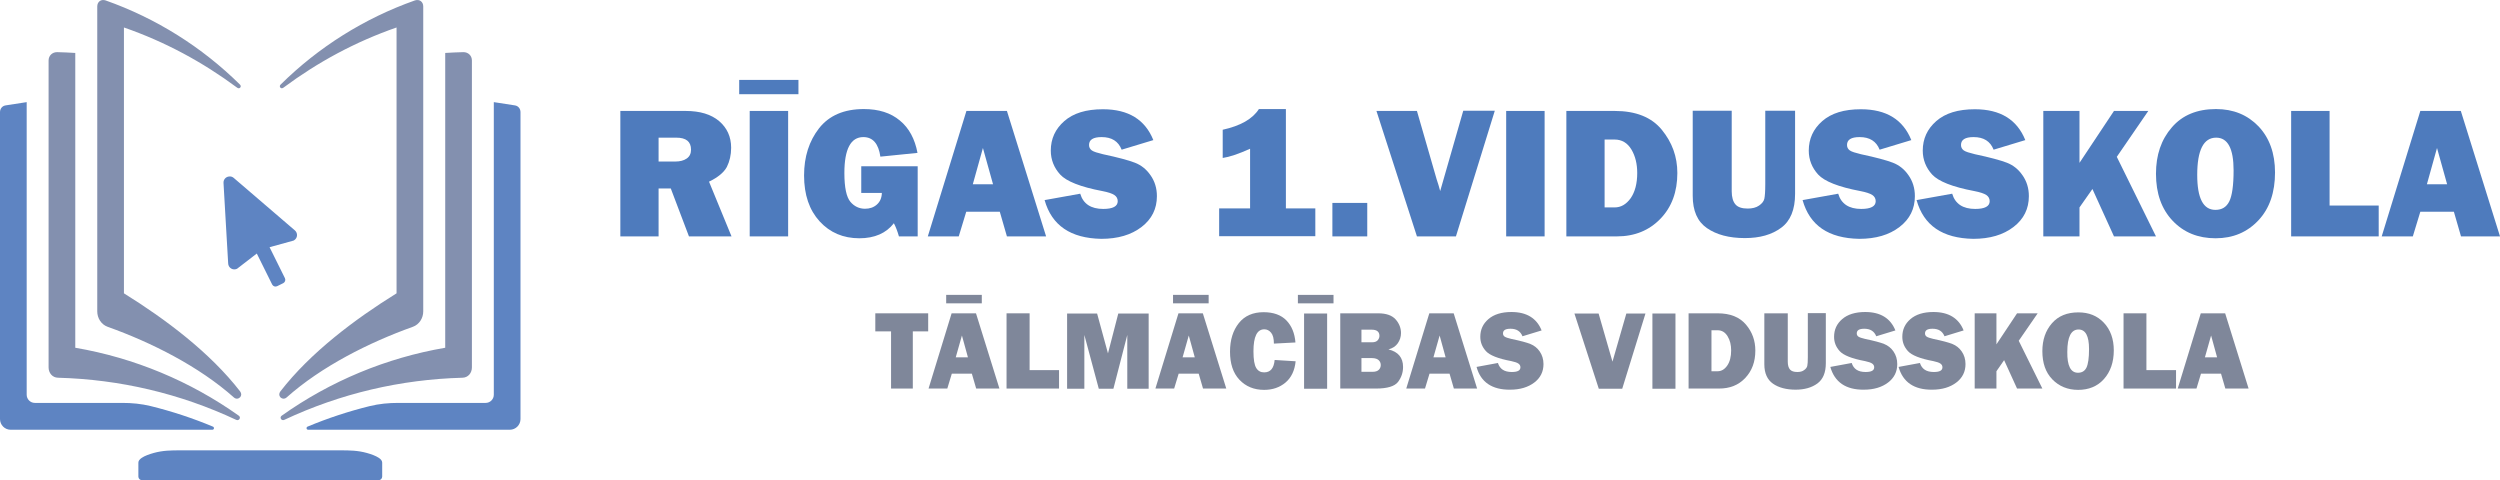 <svg width="479" height="92" viewBox="0 0 479 92" fill="none" xmlns="http://www.w3.org/2000/svg">
<path d="M174.894 63.491V74.446H170.727V63.491H167.71V60.032H177.84V63.491H174.894Z" fill="#7F879A"/>
<path d="M187.035 74.446L186.209 71.6H182.366L181.503 74.446H177.911L182.33 60.032H186.999L191.489 74.446H187.035ZM181.288 58.122V56.5H188.113V58.122H181.288ZM183.12 68.464H185.455L184.305 64.284L183.12 68.464Z" fill="#7F879A"/>
<path d="M202.912 70.915V74.446H192.854V60.032H197.273V70.915H202.912Z" fill="#7F879A"/>
<path d="M220.083 60.068V74.482H215.988V64.176L213.329 74.482H210.528L207.762 64.176V74.482H204.457V60.068H210.204L212.288 67.708L214.263 60.068H220.083Z" fill="#7F879A"/>
<path d="M230.499 74.446L229.673 71.6H225.83L224.968 74.446H221.376L225.794 60.032H230.464L234.954 74.446H230.499ZM224.752 58.122V56.5H231.577V58.122H224.752ZM226.584 68.464H228.919L227.77 64.284L226.584 68.464Z" fill="#7F879A"/>
<path d="M244.221 68.969L248.244 69.221C248.065 70.987 247.418 72.356 246.305 73.293C245.191 74.23 243.826 74.699 242.21 74.699C240.27 74.699 238.689 74.05 237.468 72.753C236.247 71.456 235.672 69.654 235.672 67.383C235.672 65.113 236.247 63.311 237.36 61.906C238.474 60.5 240.09 59.816 242.102 59.816C244.006 59.816 245.478 60.356 246.484 61.401C247.49 62.446 248.065 63.852 248.208 65.618L244.078 65.834C244.078 64.861 243.898 64.176 243.539 63.744C243.18 63.311 242.749 63.095 242.246 63.095C240.845 63.095 240.162 64.501 240.162 67.311C240.162 68.897 240.342 69.942 240.701 70.519C241.06 71.095 241.563 71.347 242.21 71.347C243.431 71.347 244.078 70.555 244.221 68.969Z" fill="#7F879A"/>
<path d="M248.676 58.122V56.5H255.501V58.122H248.676ZM254.279 60.068V74.482H249.861V60.068H254.279Z" fill="#7F879A"/>
<path d="M256.793 74.446V60.032H264.085C265.594 60.032 266.708 60.428 267.39 61.185C268.073 61.942 268.432 62.843 268.432 63.816C268.432 64.536 268.216 65.185 267.821 65.762C267.426 66.338 266.815 66.735 266.025 66.951C267.893 67.383 268.827 68.536 268.827 70.302C268.827 71.383 268.504 72.32 267.857 73.185C267.211 74.014 265.81 74.446 263.654 74.446H256.793V74.446ZM260.853 65.582H262.9C263.403 65.582 263.762 65.437 263.978 65.185C264.193 64.933 264.301 64.644 264.301 64.356C264.301 63.563 263.798 63.167 262.828 63.167H260.853V65.582V65.582ZM260.853 71.239H263.008C263.547 71.239 263.942 71.095 264.193 70.843C264.445 70.591 264.552 70.266 264.552 69.942C264.552 69.618 264.445 69.293 264.193 69.041C263.942 68.789 263.511 68.609 262.864 68.609H260.853V71.239Z" fill="#7F879A"/>
<path d="M278.562 74.446L277.735 71.6H273.892L273.03 74.446H269.438L273.856 60.032H278.526L283.016 74.446H278.562ZM274.646 68.464H276.981L275.832 64.284L274.646 68.464Z" fill="#7F879A"/>
<path d="M282.908 70.302L287.003 69.546C287.362 70.699 288.224 71.275 289.661 71.275C290.775 71.275 291.313 70.987 291.313 70.374C291.313 70.05 291.17 69.834 290.918 69.654C290.667 69.474 290.2 69.329 289.553 69.185C287.039 68.717 285.422 68.068 284.704 67.275C283.986 66.483 283.626 65.582 283.626 64.537C283.626 63.167 284.129 62.05 285.171 61.149C286.213 60.248 287.685 59.78 289.589 59.78C292.499 59.78 294.439 60.969 295.372 63.311L291.709 64.428C291.313 63.455 290.559 62.987 289.41 62.987C288.44 62.987 287.973 63.275 287.973 63.888C287.973 64.14 288.081 64.356 288.296 64.501C288.512 64.645 288.943 64.789 289.553 64.933C291.277 65.293 292.499 65.618 293.217 65.906C293.936 66.194 294.546 66.663 295.013 67.347C295.48 68.032 295.732 68.825 295.732 69.762C295.732 71.203 295.157 72.392 293.972 73.293C292.786 74.194 291.242 74.663 289.338 74.663C285.889 74.699 283.698 73.221 282.908 70.302Z" fill="#7F879A"/>
<path d="M315.273 60.068L310.818 74.482H306.328L301.659 60.068H306.292L308.555 67.924C308.699 68.392 308.843 68.861 308.951 69.293L311.609 60.068H315.273V60.068Z" fill="#7F879A"/>
<path d="M321.02 60.068V74.482H316.602V60.068H321.02Z" fill="#7F879A"/>
<path d="M323.534 74.446V60.032H329.102C331.509 60.032 333.305 60.753 334.526 62.194C335.748 63.636 336.322 65.293 336.322 67.167C336.322 69.329 335.676 71.059 334.383 72.428C333.089 73.798 331.437 74.446 329.354 74.446H323.534ZM327.953 71.131H329.102C329.821 71.131 330.431 70.771 330.934 70.05C331.437 69.329 331.688 68.356 331.688 67.131C331.688 66.086 331.473 65.185 331.006 64.428C330.539 63.672 329.928 63.275 329.066 63.275H327.917V71.131H327.953Z" fill="#7F879A"/>
<path d="M349.829 60.068V69.581C349.829 71.383 349.29 72.681 348.212 73.473C347.134 74.266 345.734 74.662 344.045 74.662C342.249 74.662 340.776 74.266 339.699 73.509C338.621 72.753 338.047 71.527 338.047 69.798V60.032H342.537V69.293C342.537 69.978 342.68 70.482 342.968 70.807C343.255 71.131 343.722 71.275 344.369 71.275C344.907 71.275 345.338 71.167 345.662 70.915C345.985 70.699 346.201 70.41 346.272 70.122C346.344 69.834 346.38 69.257 346.38 68.428V59.996H349.829V60.068Z" fill="#7F879A"/>
<path d="M350.691 70.302L354.786 69.546C355.145 70.699 356.007 71.275 357.444 71.275C358.557 71.275 359.096 70.987 359.096 70.374C359.096 70.05 358.952 69.834 358.701 69.654C358.45 69.474 357.983 69.329 357.336 69.185C354.822 68.717 353.205 68.068 352.487 67.275C351.768 66.483 351.409 65.582 351.409 64.537C351.409 63.167 351.912 62.05 352.954 61.149C353.995 60.248 355.468 59.78 357.372 59.78C360.282 59.78 362.221 60.969 363.155 63.311L359.491 64.428C359.096 63.455 358.342 62.987 357.192 62.987C356.222 62.987 355.756 63.275 355.756 63.888C355.756 64.14 355.863 64.356 356.079 64.501C356.294 64.645 356.725 64.789 357.336 64.933C359.06 65.293 360.282 65.618 361 65.906C361.718 66.194 362.329 66.663 362.796 67.347C363.263 68.032 363.514 68.825 363.514 69.762C363.514 71.203 362.94 72.392 361.754 73.293C360.569 74.194 359.024 74.663 357.12 74.663C353.672 74.699 351.517 73.221 350.691 70.302Z" fill="#7F879A"/>
<path d="M363.766 70.302L367.861 69.546C368.22 70.699 369.082 71.275 370.519 71.275C371.632 71.275 372.171 70.987 372.171 70.374C372.171 70.05 372.028 69.834 371.776 69.654C371.525 69.474 371.058 69.329 370.411 69.185C367.897 68.717 366.28 68.068 365.562 67.275C364.843 66.483 364.484 65.582 364.484 64.537C364.484 63.167 364.987 62.05 366.029 61.149C367.07 60.248 368.543 59.78 370.447 59.78C373.357 59.78 375.296 60.969 376.23 63.311L372.566 64.428C372.171 63.455 371.417 62.987 370.267 62.987C369.298 62.987 368.831 63.275 368.831 63.888C368.831 64.14 368.938 64.356 369.154 64.501C369.369 64.645 369.8 64.789 370.411 64.933C372.135 65.293 373.357 65.618 374.075 65.906C374.793 66.194 375.404 66.663 375.871 67.347C376.338 68.032 376.59 68.825 376.59 69.762C376.59 71.203 376.015 72.392 374.829 73.293C373.644 74.194 372.099 74.663 370.196 74.663C366.747 74.699 364.592 73.221 363.766 70.302Z" fill="#7F879A"/>
<path d="M391.317 74.446H386.468L383.989 69.005L382.517 71.131V74.446H378.35V60.032H382.517V65.978L386.468 60.032H390.419L386.791 65.293L391.317 74.446Z" fill="#7F879A"/>
<path d="M398.178 74.699C396.166 74.699 394.514 74.014 393.221 72.681C391.928 71.347 391.317 69.546 391.317 67.275C391.317 65.113 391.928 63.347 393.149 61.942C394.37 60.536 396.059 59.852 398.214 59.852C400.226 59.852 401.842 60.5 403.099 61.834C404.356 63.167 405.003 64.933 405.003 67.131C405.003 69.401 404.356 71.239 403.099 72.645C401.842 74.05 400.154 74.699 398.178 74.699ZM398.142 71.419C398.896 71.419 399.435 71.095 399.759 70.446C400.082 69.798 400.261 68.609 400.261 66.879C400.261 64.356 399.579 63.131 398.25 63.131C396.813 63.131 396.095 64.573 396.095 67.419C396.059 70.086 396.741 71.419 398.142 71.419Z" fill="#7F879A"/>
<path d="M416.929 70.915V74.446H406.871V60.032H411.253V70.915H416.929Z" fill="#7F879A"/>
<path d="M426.376 74.446L425.55 71.6H421.706L420.844 74.446H417.252L421.67 60.032H426.34L430.83 74.446H426.376ZM422.46 68.464H424.795L423.646 64.284L422.46 68.464Z" fill="#7F879A"/>
<path d="M140.159 45.293H132.005L128.52 36.104H126.185V45.293H118.858V21.257H131.358C134.124 21.257 136.243 21.905 137.788 23.203C139.297 24.5 140.087 26.194 140.087 28.32C140.087 29.689 139.799 30.915 139.261 31.996C138.686 33.041 137.572 33.978 135.848 34.806L140.159 45.293ZM126.221 30.951H129.346C130.28 30.951 130.999 30.77 131.574 30.374C132.148 29.978 132.4 29.401 132.4 28.68C132.4 27.131 131.466 26.374 129.562 26.374H126.185V30.951H126.221Z" fill="#4E7BBD"/>
<path d="M141.631 18.05V15.311H152.982V18.05H141.631ZM151.007 21.257V45.293H143.643V21.257H151.007Z" fill="#4E7BBD"/>
<path d="M175.828 31.816V45.293H172.236C171.949 44.284 171.625 43.455 171.266 42.77C169.793 44.68 167.566 45.653 164.657 45.653C161.568 45.653 159.017 44.572 157.041 42.41C155.066 40.248 154.06 37.329 154.06 33.617C154.06 30.014 155.03 27.023 156.934 24.572C158.873 22.122 161.711 20.896 165.519 20.896C168.357 20.896 170.655 21.617 172.416 23.095C174.176 24.536 175.289 26.626 175.792 29.293L168.68 30.014C168.321 27.527 167.243 26.266 165.411 26.266C163.004 26.266 161.783 28.572 161.783 33.149C161.783 35.924 162.178 37.761 162.932 38.662C163.687 39.563 164.657 39.996 165.734 39.996C166.632 39.996 167.387 39.743 167.997 39.203C168.608 38.662 168.931 37.942 168.967 36.969H165.016V31.852H175.828V31.816Z" fill="#4E7BBD"/>
<path d="M192.926 45.293L191.561 40.572H185.131L183.695 45.293H177.768L185.167 21.257H192.926L200.434 45.293H192.926ZM186.389 35.311H190.268L188.328 28.356L186.389 35.311Z" fill="#4E7BBD"/>
<path d="M200.146 38.338L206.971 37.113C207.546 39.059 209.019 40.032 211.39 40.032C213.222 40.032 214.156 39.527 214.156 38.554C214.156 38.05 213.94 37.653 213.509 37.365C213.078 37.077 212.324 36.825 211.21 36.608C207.007 35.816 204.313 34.734 203.128 33.437C201.943 32.14 201.332 30.59 201.332 28.86C201.332 26.59 202.194 24.716 203.918 23.203C205.642 21.689 208.085 20.933 211.318 20.933C216.203 20.933 219.4 22.915 220.981 26.843L214.91 28.68C214.263 27.059 213.006 26.266 211.066 26.266C209.45 26.266 208.66 26.77 208.66 27.779C208.66 28.212 208.839 28.572 209.199 28.825C209.558 29.077 210.276 29.293 211.318 29.545C214.192 30.158 216.203 30.698 217.424 31.167C218.646 31.635 219.651 32.428 220.442 33.581C221.232 34.698 221.663 36.032 221.663 37.581C221.663 39.996 220.693 41.978 218.718 43.491C216.742 45.005 214.192 45.762 210.995 45.762C205.139 45.653 201.511 43.203 200.146 38.338Z" fill="#4E7BBD"/>
<path d="M246.377 39.924H252.016V45.257H233.589V39.924H239.516V28.5C237.289 29.509 235.528 30.086 234.271 30.266V24.86C237.684 24.104 239.983 22.806 241.204 20.896H246.377V39.924Z" fill="#4E7BBD"/>
<path d="M261.966 38.879V45.293H255.285V38.879H261.966Z" fill="#4E7BBD"/>
<path d="M286.392 21.257L278.957 45.293H271.485L263.726 21.257H271.485L275.257 34.338C275.508 35.095 275.76 35.888 275.939 36.608L280.358 21.221H286.392V21.257Z" fill="#4E7BBD"/>
<path d="M295.947 21.257V45.293H288.583V21.257H295.947Z" fill="#4E7BBD"/>
<path d="M300.114 45.293V21.257H309.382C313.405 21.257 316.422 22.446 318.398 24.86C320.373 27.275 321.379 30.014 321.379 33.149C321.379 36.752 320.302 39.671 318.146 41.906C315.991 44.14 313.225 45.293 309.777 45.293H300.114V45.293ZM307.442 39.743H309.346C310.567 39.743 311.573 39.167 312.435 37.978C313.261 36.788 313.692 35.167 313.692 33.149C313.692 31.419 313.333 29.905 312.579 28.644C311.824 27.383 310.747 26.734 309.346 26.734H307.442V39.743Z" fill="#4E7BBD"/>
<path d="M343.938 21.257V37.149C343.938 40.176 343.04 42.338 341.279 43.635C339.483 44.969 337.184 45.617 334.311 45.617C331.293 45.617 328.887 44.969 327.055 43.708C325.223 42.446 324.325 40.392 324.325 37.509V21.221H331.796V36.644C331.796 37.797 332.048 38.626 332.515 39.167C332.982 39.707 333.772 39.96 334.85 39.96C335.748 39.96 336.466 39.779 337.041 39.383C337.616 38.987 337.939 38.554 338.047 38.086C338.154 37.617 338.226 36.68 338.226 35.275V21.221H343.938V21.257Z" fill="#4E7BBD"/>
<path d="M345.375 38.338L352.2 37.113C352.774 39.059 354.247 40.032 356.618 40.032C358.45 40.032 359.384 39.527 359.384 38.554C359.384 38.05 359.168 37.653 358.737 37.365C358.306 37.077 357.552 36.825 356.438 36.608C352.236 35.816 349.541 34.734 348.356 33.437C347.171 32.14 346.56 30.59 346.56 28.86C346.56 26.59 347.422 24.716 349.146 23.203C350.871 21.689 353.313 20.933 356.546 20.933C361.431 20.933 364.628 22.915 366.209 26.843L360.138 28.68C359.492 27.059 358.234 26.266 356.295 26.266C354.678 26.266 353.888 26.77 353.888 27.779C353.888 28.212 354.067 28.572 354.427 28.825C354.786 29.077 355.504 29.293 356.546 29.545C359.42 30.158 361.431 30.698 362.653 31.167C363.874 31.635 364.88 32.428 365.67 33.581C366.46 34.698 366.891 36.032 366.891 37.581C366.891 39.996 365.921 41.978 363.946 43.491C361.97 45.005 359.42 45.762 356.223 45.762C350.332 45.653 346.74 43.203 345.375 38.338Z" fill="#4E7BBD"/>
<path d="M367.214 38.338L374.039 37.113C374.614 39.059 376.087 40.032 378.458 40.032C380.29 40.032 381.223 39.527 381.223 38.554C381.223 38.05 381.008 37.653 380.577 37.365C380.146 37.077 379.392 36.825 378.278 36.608C374.075 35.816 371.381 34.734 370.196 33.437C369.01 32.14 368.4 30.59 368.4 28.86C368.4 26.59 369.262 24.716 370.986 23.203C372.71 21.689 375.153 20.933 378.386 20.933C383.271 20.933 386.468 22.915 388.048 26.843L381.978 28.68C381.331 27.059 380.074 26.266 378.134 26.266C376.518 26.266 375.728 26.77 375.728 27.779C375.728 28.212 375.907 28.572 376.266 28.825C376.626 29.077 377.344 29.293 378.386 29.545C381.259 30.158 383.271 30.698 384.492 31.167C385.714 31.635 386.719 32.428 387.51 33.581C388.3 34.698 388.731 36.032 388.731 37.581C388.731 39.996 387.761 41.978 385.785 43.491C383.81 45.005 381.259 45.762 378.062 45.762C372.171 45.653 368.579 43.203 367.214 38.338Z" fill="#4E7BBD"/>
<path d="M413.085 45.293H405.039L400.908 36.212L398.43 39.743V45.293H391.497V21.257H398.43V31.203L405.039 21.257H411.612L405.578 30.05L413.085 45.293Z" fill="#4E7BBD"/>
<path d="M424.508 45.653C421.132 45.653 418.402 44.536 416.282 42.302C414.163 40.068 413.085 37.077 413.085 33.293C413.085 29.689 414.091 26.734 416.138 24.392C418.15 22.05 420.988 20.896 424.58 20.896C427.921 20.896 430.615 22.014 432.734 24.212C434.817 26.41 435.895 29.365 435.895 33.041C435.895 36.861 434.853 39.924 432.734 42.194C430.579 44.5 427.849 45.653 424.508 45.653ZM424.472 40.212C425.729 40.212 426.591 39.671 427.13 38.59C427.669 37.509 427.956 35.527 427.956 32.644C427.956 28.464 426.843 26.374 424.616 26.374C422.209 26.374 420.988 28.752 420.988 33.509C420.988 37.978 422.137 40.212 424.472 40.212Z" fill="#4E7BBD"/>
<path d="M455.759 39.383V45.293H438.984V21.257H446.348V39.383H455.759V39.383Z" fill="#4E7BBD"/>
<path d="M471.529 45.293L470.164 40.572H463.734L462.297 45.293H456.334L463.734 21.257H471.493L479 45.293H471.529ZM464.991 35.311H468.87L466.931 28.356L464.991 35.311Z" fill="#4E7BBD"/>
<path fill-rule="evenodd" clip-rule="evenodd" d="M44.771 34.079L50.635 39.112L56.498 44.144C56.985 44.562 57.054 45.315 56.623 45.803C56.512 45.928 56.387 46.026 56.248 46.096L51.649 47.364L54.595 53.303C54.761 53.651 54.623 54.069 54.275 54.251L53.094 54.836C52.747 55.003 52.33 54.864 52.149 54.515L49.203 48.577L45.424 51.49C44.84 51.783 44.132 51.546 43.84 50.961C43.756 50.779 43.715 50.598 43.715 50.417L43.27 42.778L42.825 35.055C42.784 34.4 43.284 33.842 43.937 33.814C44.243 33.773 44.548 33.884 44.771 34.079Z" fill="#5E84C2"/>
<path fill-rule="evenodd" clip-rule="evenodd" d="M59.055 82.34H97.684C98.81 82.34 99.727 81.419 99.727 80.29V21.491C99.727 20.85 99.324 20.307 98.671 20.195C97.323 19.972 95.961 19.763 94.614 19.568V75.634C94.614 76.485 93.919 77.196 93.057 77.196H76.341C74.451 77.196 72.673 77.363 70.838 77.809C66.781 78.813 62.793 80.123 58.93 81.74C58.777 81.796 58.722 81.949 58.736 82.075C58.75 82.214 58.861 82.34 59.055 82.34ZM27.193 92C26.832 92 26.512 91.693 26.512 91.317V88.641C26.512 88.292 26.762 87.985 27.165 87.72C27.735 87.33 28.61 87.023 29.458 86.786C31.223 86.299 32.765 86.285 34.544 86.285H65.197C66.976 86.285 68.518 86.299 70.283 86.786C71.13 87.023 71.992 87.33 72.575 87.72C72.978 87.985 73.228 88.292 73.228 88.641V91.317C73.228 91.693 72.923 92 72.548 92H27.193ZM40.672 82.34H2.043C0.917 82.34 0 81.419 0 80.29V21.491C0 20.85 0.403 20.307 1.056 20.195C2.404 19.972 3.766 19.763 5.113 19.568V75.634C5.113 76.485 5.808 77.196 6.67 77.196H23.386C25.276 77.196 27.054 77.363 28.888 77.809C32.946 78.813 36.934 80.123 40.797 81.74C40.95 81.796 41.005 81.949 40.991 82.075C40.977 82.214 40.866 82.34 40.672 82.34Z" fill="#5E84C2"/>
<path fill-rule="evenodd" clip-rule="evenodd" d="M85.304 10.144C86.457 10.075 87.61 10.019 88.764 9.991C89.695 9.977 90.417 10.646 90.417 11.594V70.393C90.417 71.452 89.709 72.345 88.611 72.373C76.758 72.693 65.225 75.397 54.47 80.444C54.178 80.583 53.914 80.444 53.817 80.235C53.719 80.053 53.747 79.802 53.97 79.649C63.293 73.028 73.993 68.567 85.304 66.629C85.304 47.796 85.304 28.963 85.304 10.144ZM14.423 10.144C13.27 10.075 12.117 10.019 10.963 9.991C10.033 9.977 9.31 10.646 9.31 11.594V70.393C9.31 71.452 10.019 72.345 11.116 72.373C22.969 72.693 34.502 75.397 45.257 80.444C45.549 80.583 45.799 80.444 45.91 80.235C46.008 80.053 45.98 79.802 45.758 79.649C36.434 73.028 25.734 68.567 14.423 66.629C14.423 47.796 14.423 28.963 14.423 10.144ZM23.747 5.265C23.747 5.265 23.747 22.244 23.747 56.202C31.765 61.179 40.255 67.563 46.008 74.993C46.313 75.397 46.258 75.802 46.035 76.081C45.758 76.401 45.243 76.527 44.827 76.164C38.143 70.212 29.014 65.612 20.621 62.614C19.384 62.168 18.634 60.942 18.634 59.659V1.237C18.634 0.331 19.37 -0.213 20.232 0.08C29.903 3.495 38.699 9.015 45.98 16.208C46.16 16.389 46.16 16.599 46.049 16.752C45.938 16.919 45.688 16.989 45.452 16.808C38.754 11.845 31.612 7.998 23.747 5.265ZM75.98 5.265C75.98 5.265 75.98 22.244 75.98 56.202C67.962 61.179 59.472 67.563 53.719 74.993C53.414 75.397 53.469 75.802 53.692 76.081C53.97 76.401 54.484 76.527 54.901 76.164C61.584 70.212 70.713 65.612 79.106 62.614C80.343 62.168 81.093 60.942 81.093 59.659V1.237C81.093 0.331 80.357 -0.213 79.495 0.08C69.824 3.495 61.042 9.015 53.761 16.208C53.581 16.389 53.581 16.599 53.692 16.752C53.803 16.919 54.053 16.989 54.289 16.808C60.973 11.845 68.115 7.998 75.98 5.265Z" fill="#8390AF"/>
</svg>

